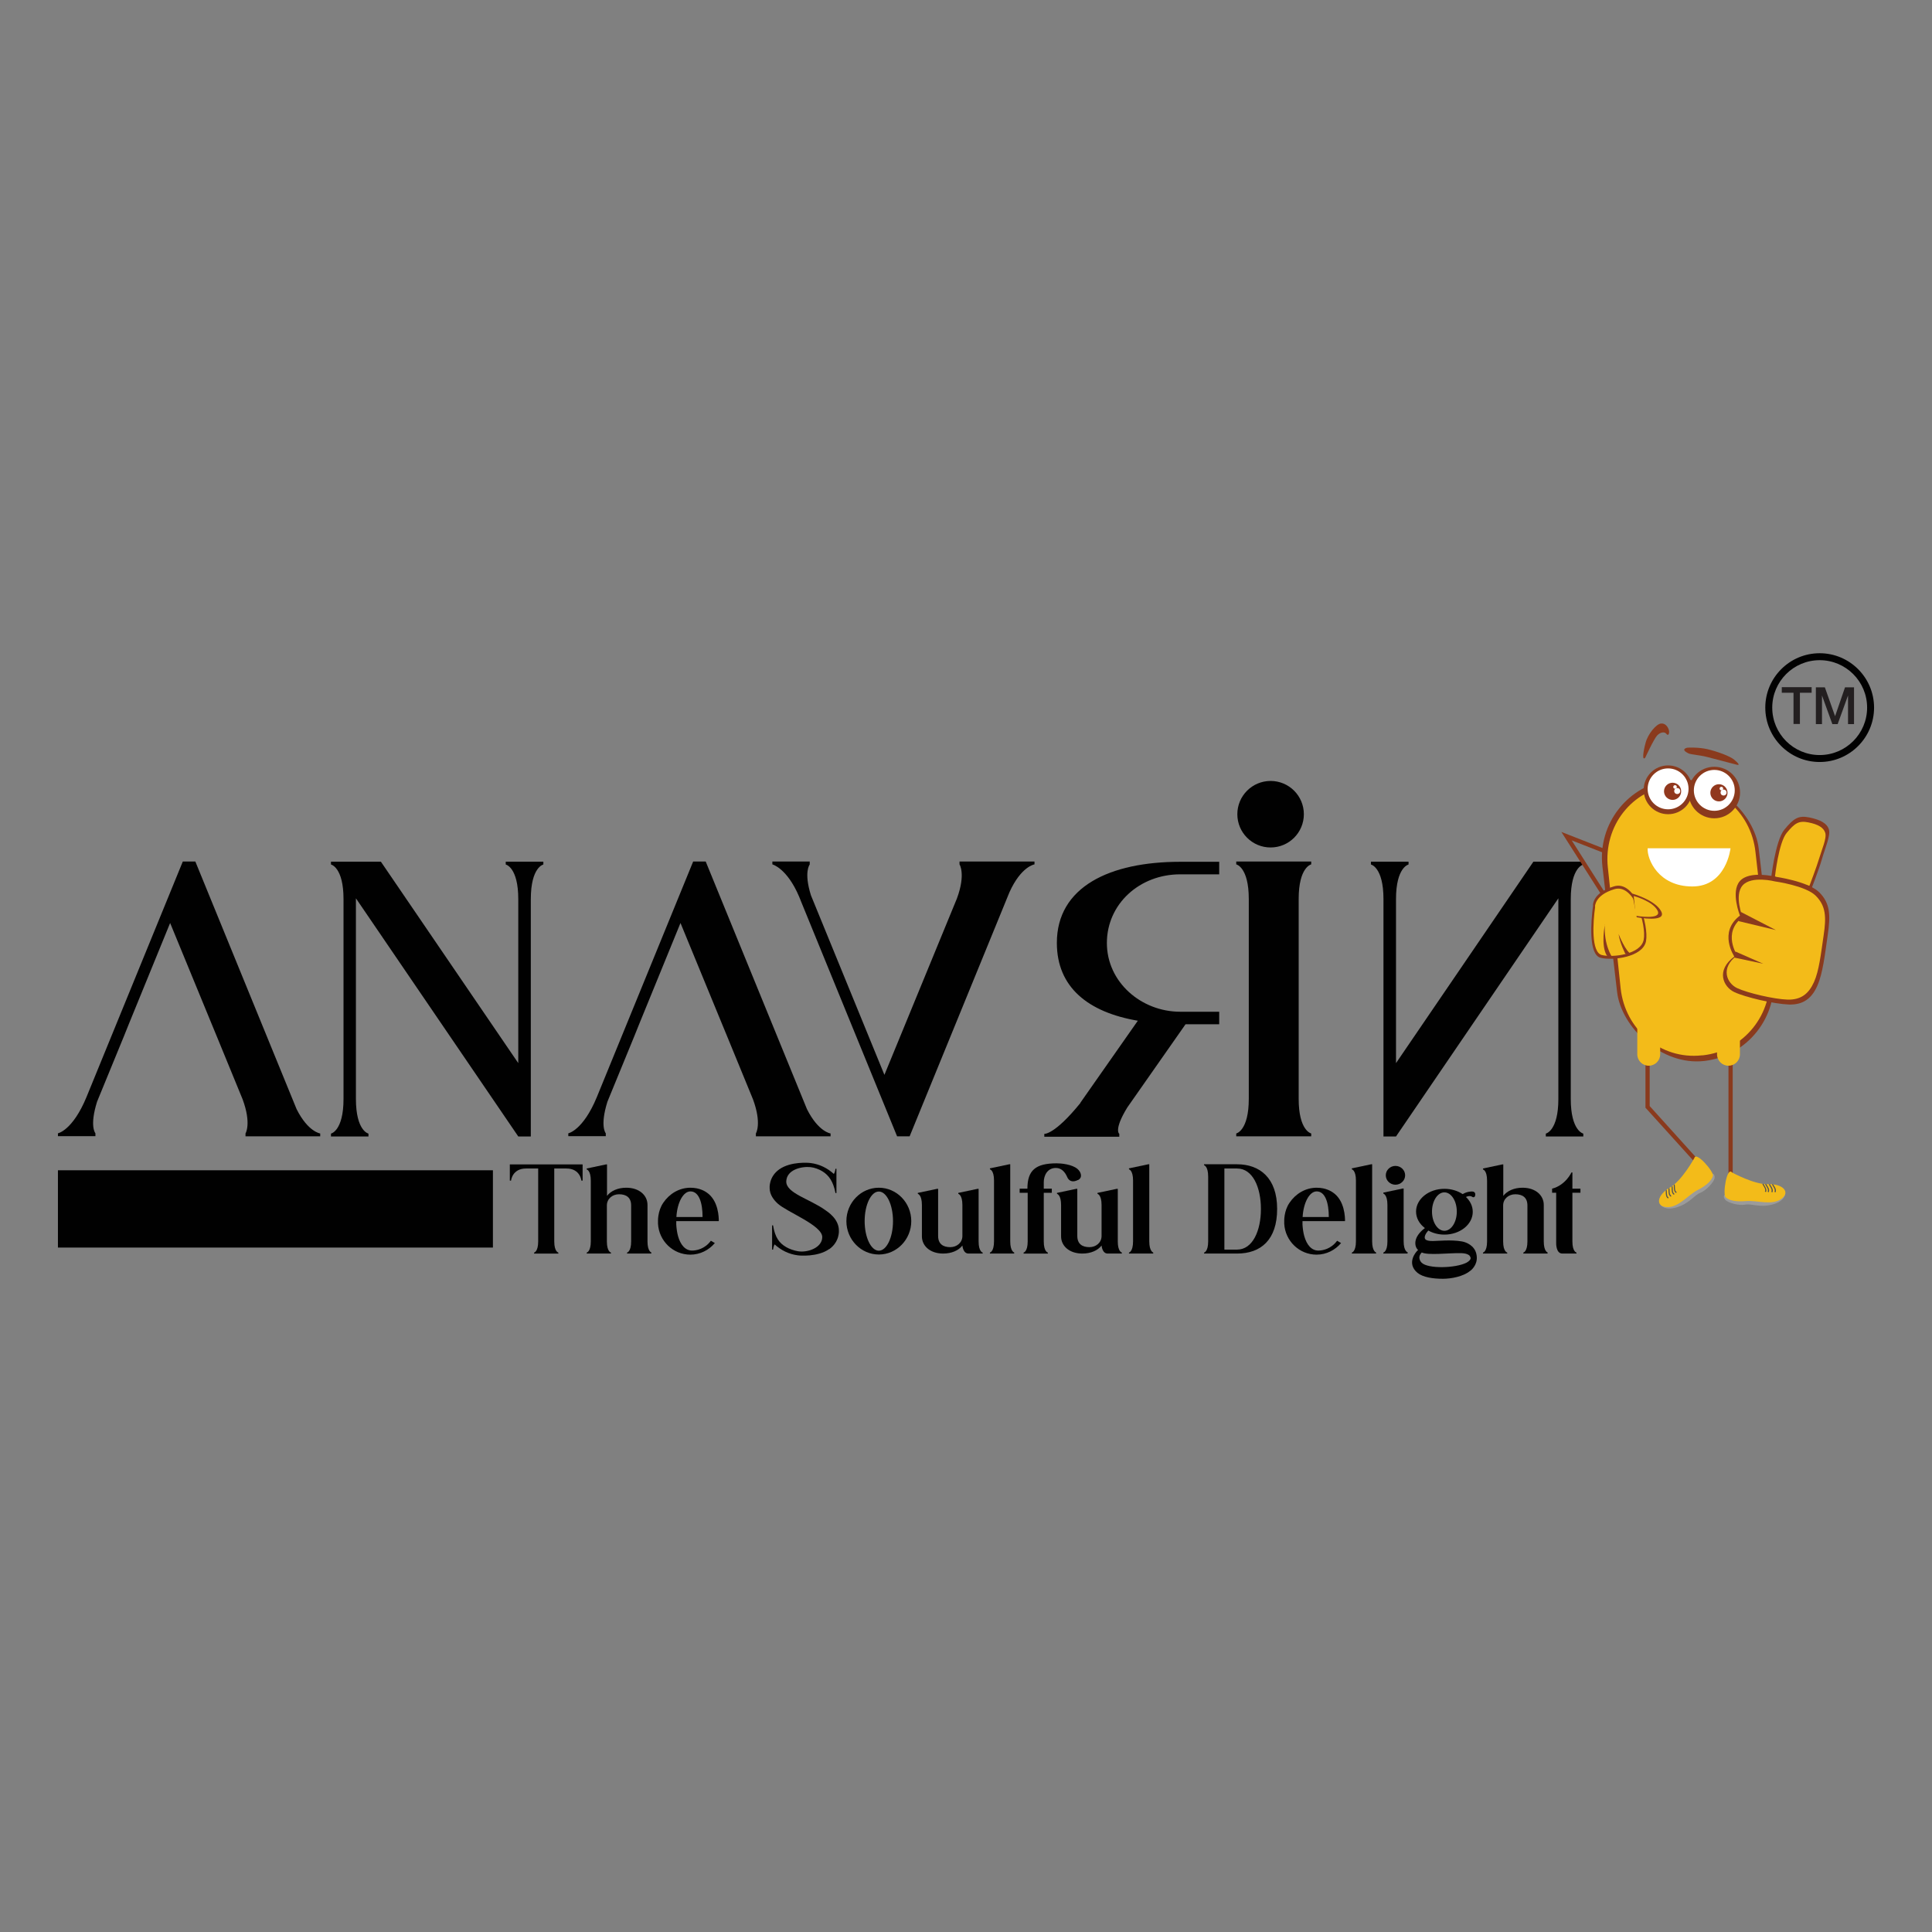<?xml version="1.0" encoding="UTF-8"?>
<svg id="Layer_1" data-name="Layer 1" xmlns="http://www.w3.org/2000/svg" viewBox="0 0 141.73 141.73">
  <rect x="0" y="0" width="141.73" height="141.73" fill="#808080" stroke="none"/>
  <defs>
    <style>
      .cls-1 {
        fill: #231f20;
      }

      .cls-2 {
        fill: #91381e;
      }

      .cls-3 {
        fill: #fff;
      }

      .cls-4 {
        fill: #f3bb19;
      }

      .cls-5 {
        fill: #9b9b9b;
      }

      .cls-6 {
        fill: #525252;
      }

      .cls-7 {
        fill: #fffefe;
      }

      .cls-8 {
        fill: #8a3a1d;
      }

      .cls-9 {
        fill: #010101;
      }
    </style>
  </defs>
  <g>
    <g>
      <path class="cls-9" d="M21.76,81.37l-7.43-18.17h-.92l-7.07,17.29h0c-1.01,2.44-2.09,2.65-2.09,2.65v.21h2.75v-.21s-.45-.5.12-2.32l1.97-4.8.37-.92,3.02-7.39,3.04,7.39.38.92,1.9,4.63c.66,1.79.21,2.5.21,2.5v.21h5.48v-.21s-.89-.11-1.73-1.78Z"/>
      <path class="cls-9" d="M59.2,81.37l-7.43-18.17h-.92l-7.07,17.29h0c-1.01,2.44-2.09,2.65-2.09,2.65v.21h2.75v-.21s-.45-.5.12-2.32l1.97-4.8.37-.92,3.02-7.39,3.04,7.39.38.92,1.9,4.63c.66,1.79.21,2.5.21,2.5v.21h5.48v-.21s-.89-.11-1.73-1.78Z"/>
      <path class="cls-9" d="M39.86,63.21v.21s-.92.19-.92,2.54v17.41h-.92l-11.91-17.47s0,.04,0,.06v14.66c0,2.35.92,2.54.92,2.54v.21h-2.75v-.21s.92-.19.92-2.54v-14.66c0-2.35-.92-2.54-.92-2.54v-.21h3.66l10.08,14.78v-12.03c0-2.35-.92-2.54-.92-2.54v-.21h2.75Z"/>
      <path class="cls-9" d="M59.4,63.21v.21s-.45.54.09,2.26l5.39,13.17,5.32-12.94c.66-1.79.19-2.5.19-2.5v-.21h5.5v.21s-.98.14-1.84,2.05l-7.32,17.9h-.92s-7.07-17.29-7.07-17.29h0s0-.02-.01-.03l-.11-.27c-.89-2.09-1.96-2.36-1.96-2.36v-.21h2.75Z"/>
      <path class="cls-9" d="M79.26,80.89l4.21-6.01c-3.64-.62-5.94-2.45-5.94-5.71,0-4.12,3.89-5.95,9.05-5.95h2.86v.92s-2.86,0-2.86,0c-2.98,0-5.38,2.17-5.38,5.04,0,2.87,2.52,5.04,5.38,5.04h1.03s1.83,0,1.83,0v.92h-2.47s-4.27,6.1-4.27,6.1c-1.02,1.66-.59,1.94-.59,1.94v.21h-5.5v-.21s.75.08,2.65-2.27Z"/>
      <path class="cls-9" d="M95.27,65.95v14.66c0,2.35.92,2.54.92,2.54v.21h-5.5v-.21s.92-.19.92-2.54v-14.66c0-2.35-.92-2.54-.92-2.54v-.21h5.5v.21s-.92.19-.92,2.54Z"/>
      <path class="cls-9" d="M103.33,63.21v.21s-.92.19-.92,2.54v12.03s10.08-14.78,10.08-14.78h3.66v.21s-.92.19-.92,2.54v14.66c0,2.35.92,2.54.92,2.54v.21h-2.75v-.21s.92-.19.92-2.54v-14.66s0-.04,0-.06l-11.91,17.47h-.92v-17.41c0-2.35-.92-2.54-.92-2.54v-.21h2.75Z"/>
      <circle class="cls-9" cx="93.21" cy="59.73" r="2.44"/>
    </g>
    <g>
      <path class="cls-9" d="M42.74,85.42v1.19h-.09s-.08-.89-1.1-.89h-.89v5.35c0,.76.3.82.3.82v.07h-1.78v-.07s.3-.06.3-.82v-5.35h-.89c-1.02,0-1.1.89-1.1.89h-.09v-1.19h5.35Z"/>
      <path class="cls-9" d="M47.78,91.89v.07h-1.78v-.07s.3-.06.3-.82v-2.64c0-.59-.37-.82-.89-.82-.48,0-.89.33-.89.82v2.64c0,.76.3.82.3.82v.07h-1.78v-.07s.3-.06.3-.82v-4.46c0-.76-.3-.82-.3-.82v-.07l1.42-.3h.07v2.31c.28-.37.8-.6,1.41-.6.97,0,1.56.57,1.56,1.26,0,.01,0,.02,0,.04v2.64c0,.76.3.82.3.82Z"/>
      <path class="cls-9" d="M52.73,89.58h-3.12c0,.07,0,.2,0,.26.02.3.06.59.13.84.18.64.53,1.06,1.03,1.06.32,0,.93-.11,1.38-.72l.29.17c-.44.52-1.08.85-1.8.85-1.26,0-2.3-1-2.37-2.27,0-.05,0-.1,0-.15,0,0-.04-.77.39-1.39.44-.65,1.16-1.1,1.99-1.1.7,0,1.1.29,1.18.34.9.6.9,1.88.9,2.11ZM51.54,89.28c0-1.04-.26-1.88-.89-1.88-.53,0-.97.82-1.03,1.88h1.92Z"/>
      <path class="cls-9" d="M60.83,91.63c-.85.6-2.19.48-2.3.46-.65-.08-1.23-.37-1.7-.8-.09.12-.12.38-.12.38h-.07v-1.78h.07c.15.89.45,1.3.97,1.6.22.13.56.25.86.3.71.12,1.78-.26,1.78-1.04,0-.86-2.56-1.82-3.26-2.45-.3-.27-.6-.66-.6-1.15,0,0-.07-.82.71-1.37.85-.6,2.19-.48,2.3-.46.65.08,1.23.37,1.7.8.09-.12.12-.38.12-.38h.07v1.78h-.07c-.16-.84-.48-1.3-.97-1.6-.23-.14-.56-.27-.86-.3-.67-.07-1.75.19-1.78,1.04-.03.87,1.74,1.3,2.86,2.11.17.12,1,.64,1,1.5,0,0,.07.82-.71,1.37Z"/>
      <path class="cls-9" d="M66.85,89.58c0,1.35-1.07,2.45-2.38,2.45s-2.38-1.1-2.38-2.45,1.07-2.45,2.38-2.45,2.38,1.1,2.38,2.45ZM65.51,89.58c0-1.2-.47-2.17-1.04-2.17s-1.04.97-1.04,2.17.47,2.17,1.04,2.17,1.04-.97,1.04-2.17Z"/>
      <path class="cls-9" d="M72.09,91.89v.07h-1.04c-.41,0-.45-.59-.45-.59h0c-.28.37-.8.59-1.41.59-.97,0-1.56-.57-1.56-1.26v-2.3c0-.76-.3-.82-.3-.82v-.07l1.42-.3h.07v3.46c0,.59.37.82.89.82.48,0,.89-.33.89-.82v-2.27c0-.76-.3-.82-.3-.82v-.07l1.42-.3h.07v3.86c0,.76.3.82.3.82Z"/>
      <path class="cls-9" d="M74.4,91.89v.07h-1.78v-.07s.3-.06.3-.83v-4.46c0-.76-.3-.82-.3-.82v-.07l1.42-.3h.07v5.65c0,.76.3.83.3.83Z"/>
      <path class="cls-9" d="M79.06,86.57c-.37.19-.65.07-.77-.22-.16-.37-.42-.67-.83-.67-.63,0-.89.56-.89,1.04v.48h.59v.3h-.59v3.57c0,.76.3.82.3.82v.07h-1.78v-.07s.3-.06.3-.82v-3.57h-.59v-.3h.57c0-1.34.59-1.86,2.15-1.86.32,0,1.12.07,1.52.41.26.22.41.63.04.82Z"/>
      <path class="cls-9" d="M82.3,91.89v.07h-1.04c-.41,0-.45-.59-.45-.59h0c-.28.37-.8.59-1.41.59-.97,0-1.56-.57-1.56-1.26v-2.3c0-.76-.3-.82-.3-.82v-.07l1.42-.3h.07v3.46c0,.59.37.82.89.82.48,0,.89-.33.89-.82v-2.27c0-.76-.3-.82-.3-.82v-.07l1.42-.3h.07v3.86c0,.76.3.82.3.82Z"/>
      <path class="cls-9" d="M84.6,91.89v.07h-1.78v-.07s.3-.06.3-.83v-4.46c0-.76-.3-.82-.3-.82v-.07l1.42-.3h.07v5.65c0,.76.3.83.3.83Z"/>
      <path class="cls-9" d="M93.69,88.69c0,2.26-1.19,3.27-2.94,3.27h-2.42v-.07s.3-.06.3-.82v-4.76c0-.76-.3-.83-.3-.83v-.07h2.42c1.67,0,2.94,1.01,2.94,3.27ZM92.5,88.69c0-1.57-.59-2.97-1.75-2.97h-.93v5.95h.93c1.15,0,1.75-1.4,1.75-2.97Z"/>
      <path class="cls-9" d="M98.67,89.58h-3.12c0,.07,0,.2,0,.26.02.3.06.59.13.84.18.64.53,1.06,1.03,1.06.32,0,.93-.11,1.38-.72l.29.17c-.44.52-1.08.85-1.8.85-1.26,0-2.3-1-2.37-2.27,0-.05,0-.1,0-.15,0,0-.04-.77.39-1.39.44-.65,1.16-1.1,1.99-1.1.7,0,1.1.29,1.18.34.9.6.9,1.88.9,2.11ZM97.48,89.28c0-1.04-.26-1.88-.89-1.88-.53,0-.97.82-1.03,1.88h1.92Z"/>
      <path class="cls-9" d="M100.95,91.89v.07h-1.78v-.07s.3-.06.3-.83v-4.46c0-.76-.3-.82-.3-.82v-.07l1.42-.3h.07v5.65c0,.76.3.83.3.83Z"/>
      <path class="cls-9" d="M103.26,91.89v.07h-1.78v-.07s.3-.06.3-.82v-2.68c0-.76-.3-.83-.3-.83v-.07l1.42-.3h.07v3.86c0,.76.3.82.3.82ZM101.66,86.22c0-.38.32-.69.71-.69s.71.31.71.69-.32.69-.71.69-.71-.31-.71-.69Z"/>
      <path class="cls-9" d="M107.86,93.22c-.52.44-1.43.59-2.01.59-.74,0-1.47-.11-1.87-.44-.84-.71-.09-1.57.05-1.67-.27-.24-.41-.93.5-1.61-.4-.3-.65-.73-.65-1.21,0-.92.93-1.67,2.08-1.67.51,0,.98.15,1.34.39.33-.2.66-.2.72-.19.07,0,.24.05.2.28-.04.19-.17.14-.2.12-.16-.11-.34-.07-.48,0,.31.29.5.67.5,1.09,0,.92-.93,1.67-2.08,1.67-.44,0-.85-.11-1.18-.3-.11.12-.4.49-.19.67.08.06.22.1.52.1.3,0,1.36-.11,2.13.03.35.06.92.31,1.06.9.16.66-.22,1.08-.44,1.26ZM107.87,92.24c-.07-.32-.66-.31-.79-.31-.85-.01-2.33.17-2.78-.05-.39.4-.01.75-.01.75h0c.46.46,2.48.41,3.29,0,.2-.11.33-.24.3-.38ZM105.05,88.88c0,.78.41,1.41.91,1.41s.91-.63.91-1.41-.41-1.41-.91-1.41-.91.63-.91,1.41Z"/>
      <path class="cls-9" d="M113.53,91.89v.07h-1.78v-.07s.3-.06.3-.82v-2.64c0-.59-.37-.82-.89-.82-.48,0-.89.33-.89.82v2.64c0,.76.3.82.3.82v.07h-1.78v-.07s.3-.06.3-.82v-4.46c0-.76-.3-.82-.3-.82v-.07l1.42-.3h.07v2.31c.28-.37.8-.6,1.41-.6.97,0,1.56.57,1.56,1.26,0,.01,0,.02,0,.04v2.64c0,.76.3.82.3.82Z"/>
      <path class="cls-9" d="M115.35,87.5v3.57c0,.76.3.82.3.82v.07h-1.04c-.48,0-.45-.78-.45-.78v-3.68h-.3v-.3c1-.26,1.42-1.19,1.42-1.19h.07v1.19h.59v.3h-.59Z"/>
    </g>
    <rect class="cls-9" x="4.25" y="85.85" width="31.91" height="5.67"/>
    <g>
      <path class="cls-5" d="M121.8,88.37s.29.49,1.23.19,1.26-.89,1.69-1.05,1.02-.79,1.06-1.09-.16-.33-.16-.33l-.46.14-.64.6-.72.54-.98.49s-.32.2-.43.29-.26.17-.26.17l-.33.06Z"/>
      <rect class="cls-8" x="118.05" y="57.11" width="11.54" height="20.79" rx="5.77" ry="5.77" transform="translate(-7 14.84) rotate(-6.67)"/>
      <polygon class="cls-8" points="117.63 65.88 114.54 61.03 119.16 62.84 119.05 63.12 115.3 61.65 117.89 65.72 117.63 65.88"/>
      <polygon class="cls-8" points="125.07 86.08 120.71 81.26 120.71 75.66 121.02 75.66 121.02 81.14 125.3 85.88 125.07 86.08"/>
      <rect class="cls-8" x="126.8" y="76.16" width=".31" height="11.57"/>
      <path class="cls-4" d="M124.91,77.42h-.07c-3.02.33-5.62-1.89-5.95-4.91l-.94-8.88c-.32-3.02,1.75-5.72,4.77-6.04h.07c3.02-.33,5.67,1.9,5.99,4.92l1.01,8.86c.32,3.02-1.87,5.73-4.89,6.05Z"/>
      <circle class="cls-8" cx="122.37" cy="57.94" r="1.79"/>
      <circle class="cls-3" cx="122.37" cy="57.87" r="1.5"/>
      <circle class="cls-2" cx="122.7" cy="58.05" r=".63"/>
      <circle class="cls-7" cx="123.04" cy="58.03" r=".22"/>
      <circle class="cls-7" cx="122.88" cy="57.73" r=".13"/>
      <circle class="cls-8" cx="125.76" cy="58.14" r="1.89"/>
      <circle class="cls-3" cx="125.76" cy="57.98" r="1.5"/>
      <circle class="cls-2" cx="126.1" cy="58.16" r=".63"/>
      <circle class="cls-7" cx="126.44" cy="58.14" r=".22"/>
      <circle class="cls-7" cx="126.28" cy="57.85" r=".13"/>
      <path class="cls-8" d="M120.69,55.59s.64-1.39.88-1.64.54-.29.68-.11.23-.04.18-.27c-.06-.23-.26-.54-.6-.49s-.94.76-1.11,1.41c-.18.65-.27,1.36-.03,1.09Z"/>
      <path class="cls-8" d="M123.78,54.85s.8-.05,1.48.11,1.64.5,1.96.77.44.43.19.37-1.63-.43-2.18-.57-1.2-.18-1.36-.26-.57-.3-.09-.42Z"/>
      <path class="cls-8" d="M116.86,66.41s-.05-.92,1.55-1.39c1.59-.48,2.56,2.86,2.34,4.03-.23,1.17-2.46,1.44-3.34,1.21s-.71-2.64-.54-3.85Z"/>
      <path class="cls-4" d="M117.01,66.51s-.04-.84,1.42-1.28c1.47-.44,2.36,2.63,2.15,3.71-.21,1.08-2.27,1.32-3.07,1.12s-.65-2.43-.49-3.54Z"/>
      <path class="cls-8" d="M119.24,69.98s-.42-.8-.5-1.46c0,0,.53,1.34.93,1.46h-.43Z"/>
      <path class="cls-3" d="M120.87,62.23h6.08s-.3,2.8-2.8,2.8-3.33-2-3.28-2.8Z"/>
      <path class="cls-8" d="M119.74,65.55s1.72.48,2.13,1.32c.42.84-1.8.42-1.8.42l-.33-1.74Z"/>
      <path class="cls-4" d="M119.85,65.73s1.4.37,1.75,1.08c.35.71-1.61.37-1.61.37l-.14-1.45Z"/>
      <path class="cls-4" d="M120.11,75.26v2.08c0,.47.38.84.84.84h0c.47,0,.84-.38.84-.84v-1.57l-1.69-.51Z"/>
      <path class="cls-4" d="M125.96,75.55v1.79c0,.47.38.84.84.84h0c.47,0,.84-.38.84-.84v-1.57l-1.69-.21Z"/>
      <path class="cls-4" d="M124.28,84.98s-.89,1.63-1.78,2.14c-.89.51-1.12,1.36-.25,1.43s1.58-.89,2.29-1.25c.71-.36,1.04-.73,1.12-1.04s-1.29-1.88-1.37-1.28Z"/>
      <path class="cls-6" d="M122.8,87.65c-.17-.09-.17-.33-.17-.49,0-.04,0-.1,0-.11l.06-.04s.02.07.02.15c0,.14,0,.35.13.42l-.04.07Z"/>
      <path class="cls-6" d="M122.57,87.79c-.17-.09-.17-.33-.17-.49,0-.04,0-.1,0-.11l.06-.04s.02.07.02.15c0,.14,0,.35.13.42l-.04.07Z"/>
      <path class="cls-6" d="M122.37,87.92c-.17-.09-.17-.33-.17-.49,0-.04,0-.1,0-.11l.06-.04s.02.07.02.15c0,.14,0,.35.13.42l-.04.07Z"/>
      <path class="cls-6" d="M122.96,87.52c-.17-.09-.17-.33-.17-.49,0-.04,0-.1,0-.11l.06-.04s.02.07.02.15c0,.14,0,.35.13.42l-.04.07Z"/>
      <path class="cls-5" d="M130.97,87.54s.01.57-.94.82c-.95.25-1.54-.08-1.99.01s-1.28-.12-1.48-.36-.04-.36-.04-.36l.46-.13.87.17.9.07,1.09-.11s.38,0,.51.01.31,0,.31,0l.31-.13Z"/>
      <path class="cls-4" d="M127.06,86.01s1.63.9,2.65.86,1.67.55.98,1.07c-.69.52-1.81.1-2.6.17s-1.27-.06-1.5-.28.09-2.28.47-1.82Z"/>
      <path class="cls-6" d="M129.74,87.46l-.07-.04c.08-.13-.04-.31-.11-.42-.04-.07-.07-.11-.07-.14h.08s.03.06.06.1c.09.13.21.33.12.5Z"/>
      <path class="cls-6" d="M130.01,87.47l-.07-.04c.08-.13-.04-.31-.11-.42-.04-.07-.07-.11-.07-.14h.08s.03.06.06.1c.09.13.21.33.12.5Z"/>
      <path class="cls-6" d="M130.24,87.47l-.07-.04c.08-.13-.04-.31-.11-.42-.04-.07-.07-.11-.07-.14h.08s.03.06.06.1c.09.13.21.33.12.5Z"/>
      <path class="cls-6" d="M129.54,87.45l-.07-.04c.08-.13-.04-.31-.11-.42-.04-.07-.07-.11-.07-.14h.08-.04.04s.03.06.06.1c.08.13.21.33.12.5Z"/>
      <path class="cls-8" d="M117.74,67.8s-.33,1.55.14,2.31l.39.11s-.63-.89-.54-2.42Z"/>
      <g>
        <path class="cls-8" d="M129.91,64.58s.31-2.9.99-3.72c.68-.82,1.02-1.06,1.84-.89s1.3.44,1.43.89-.31,1.43-.51,2.15c-.2.72-.84,2.36-.84,2.36,0,0-2.44-.41-2.92-.79Z"/>
        <path class="cls-4" d="M130.21,64.31s.27-2.5.86-3.21.88-.91,1.59-.77,1.12.38,1.24.77-.26,1.24-.44,1.85-.72,2.03-.72,2.03c0,0-2.11-.35-2.52-.68Z"/>
        <path class="cls-8" d="M127.64,67.16s-.7-1.74,0-2.53c.7-.79,2.57-.32,2.57-.32,0,0,2.44.34,3.25,1.15.81.81.83,1.68.62,3.14-.21,1.46-.36,2.8-.76,3.71-.4.91-1.02,1.42-2.1,1.38s-3.18-.53-3.99-.91-1.38-1.59,0-2.61c0,0-1.21-1.78.42-3.01Z"/>
        <path class="cls-4" d="M127.84,67.29s-.65-1.61,0-2.34c.65-.73,2.37-.29,2.37-.29,0,0,2.26.31,3,1.06s.77,1.55.57,2.9c-.2,1.35-.33,2.59-.71,3.43s-.94,1.31-1.94,1.28-2.94-.49-3.69-.84-1.28-1.47,0-2.41c0,0-1.12-1.65.39-2.79Z"/>
        <path class="cls-8" d="M127.71,66.9l2.57,1.33-2.75-.66s.23-.5.18-.66Z"/>
        <polygon class="cls-8" points="127.3 69.8 129.35 70.7 127.24 70.25 127.3 69.8"/>
      </g>
    </g>
  </g>
  <g>
    <path class="cls-9" d="M133.49,55.9c-2.2,0-3.99-1.79-3.99-3.99s1.79-3.99,3.99-3.99,3.99,1.79,3.99,3.99-1.79,3.99-3.99,3.99ZM133.49,48.43c-1.92,0-3.48,1.56-3.48,3.48s1.56,3.48,3.48,3.48,3.48-1.56,3.48-3.48-1.56-3.48-3.48-3.48Z"/>
    <g>
      <path class="cls-1" d="M132.04,53.11h-.47v-2.29h-.86v-.41h2.19v.41h-.86v2.29Z"/>
      <path class="cls-1" d="M135.36,50.42h.65v2.7s-.44,0-.44,0v-2.1s-.76,2.1-.76,2.1h-.39s-.76-2.1-.76-2.1v2.1h-.45v-2.7s.66,0,.66,0l.75,2.12.73-2.12Z"/>
    </g>
  </g>
</svg>